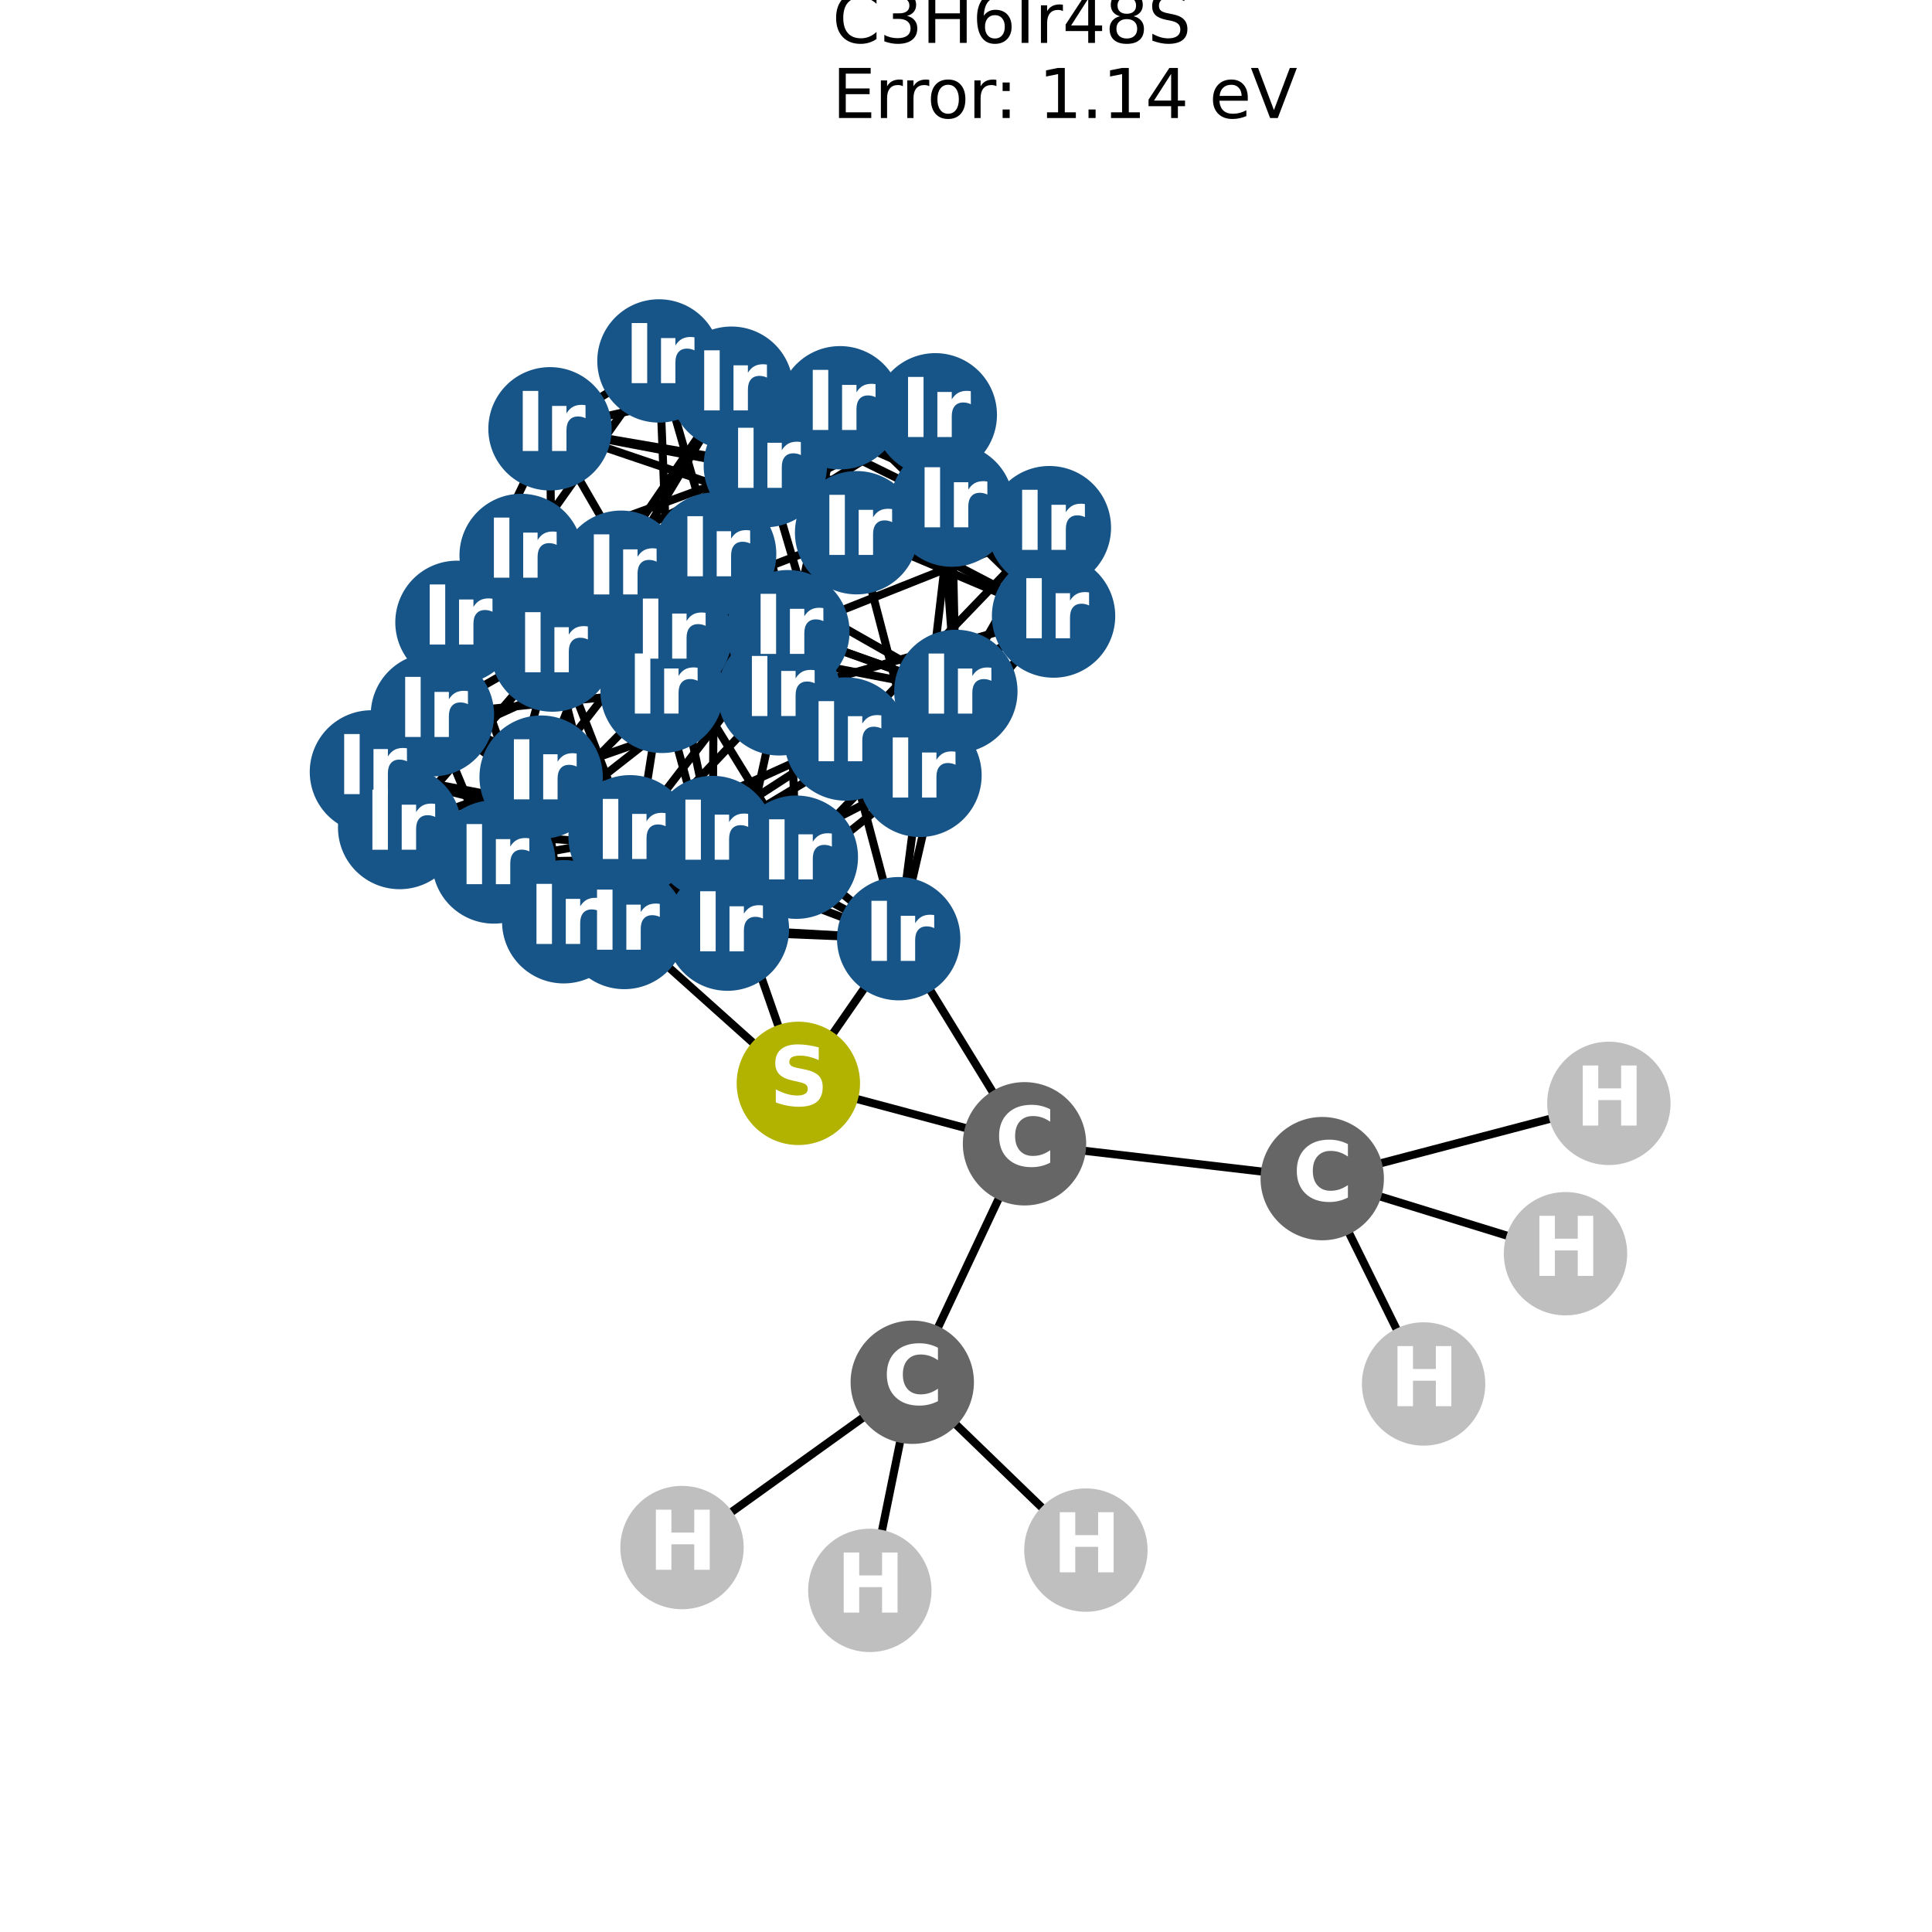 <?xml version="1.0" encoding="utf-8" standalone="no"?>
<!DOCTYPE svg PUBLIC "-//W3C//DTD SVG 1.1//EN"
  "http://www.w3.org/Graphics/SVG/1.1/DTD/svg11.dtd">
<svg xmlns:xlink="http://www.w3.org/1999/xlink" width="288pt" height="288pt" viewBox="0 0 288 288" xmlns="http://www.w3.org/2000/svg" version="1.1">
 <defs>
  <style type="text/css">*{stroke-linejoin: round; stroke-linecap: butt}</style>
 </defs>
 <g id="figure_1">
  <g id="patch_1">
   <path d="M 0 288 
L 288 288 
L 288 0 
L 0 0 
z
" style="fill: #ffffff"/>
  </g>
  <g id="axes_1">
   <g id="LineCollection_1">
    <path d="M 125.219 60.784 
L 98.229 53.804 
" clip-path="url(#p27c625263a)" style="fill: none; stroke: #000000; stroke-width: 1.2"/>
    <path d="M 125.219 60.784 
L 139.424 61.835 
" clip-path="url(#p27c625263a)" style="fill: none; stroke: #000000; stroke-width: 1.2"/>
    <path d="M 125.219 60.784 
L 157.052 91.833 
" clip-path="url(#p27c625263a)" style="fill: none; stroke: #000000; stroke-width: 1.2"/>
    <path d="M 125.219 60.784 
L 127.693 79.411 
" clip-path="url(#p27c625263a)" style="fill: none; stroke: #000000; stroke-width: 1.2"/>
    <path d="M 125.219 60.784 
L 106.53 82.595 
" clip-path="url(#p27c625263a)" style="fill: none; stroke: #000000; stroke-width: 1.2"/>
    <path d="M 125.219 60.784 
L 98.698 103.06 
" clip-path="url(#p27c625263a)" style="fill: none; stroke: #000000; stroke-width: 1.2"/>
    <path d="M 125.219 60.784 
L 116.145 103.428 
" clip-path="url(#p27c625263a)" style="fill: none; stroke: #000000; stroke-width: 1.2"/>
    <path d="M 98.229 53.804 
L 139.424 61.835 
" clip-path="url(#p27c625263a)" style="fill: none; stroke: #000000; stroke-width: 1.2"/>
    <path d="M 98.229 53.804 
L 114.087 69.412 
" clip-path="url(#p27c625263a)" style="fill: none; stroke: #000000; stroke-width: 1.2"/>
    <path d="M 98.229 53.804 
L 141.889 75.297 
" clip-path="url(#p27c625263a)" style="fill: none; stroke: #000000; stroke-width: 1.2"/>
    <path d="M 98.229 53.804 
L 81.989 63.92 
" clip-path="url(#p27c625263a)" style="fill: none; stroke: #000000; stroke-width: 1.2"/>
    <path d="M 98.229 53.804 
L 106.53 82.595 
" clip-path="url(#p27c625263a)" style="fill: none; stroke: #000000; stroke-width: 1.2"/>
    <path d="M 98.229 53.804 
L 77.686 82.803 
" clip-path="url(#p27c625263a)" style="fill: none; stroke: #000000; stroke-width: 1.2"/>
    <path d="M 98.229 53.804 
L 99.892 94.873 
" clip-path="url(#p27c625263a)" style="fill: none; stroke: #000000; stroke-width: 1.2"/>
    <path d="M 109.035 57.868 
L 156.429 78.658 
" clip-path="url(#p27c625263a)" style="fill: none; stroke: #000000; stroke-width: 1.2"/>
    <path d="M 109.035 57.868 
L 139.424 61.835 
" clip-path="url(#p27c625263a)" style="fill: none; stroke: #000000; stroke-width: 1.2"/>
    <path d="M 109.035 57.868 
L 127.693 79.411 
" clip-path="url(#p27c625263a)" style="fill: none; stroke: #000000; stroke-width: 1.2"/>
    <path d="M 109.035 57.868 
L 81.989 63.92 
" clip-path="url(#p27c625263a)" style="fill: none; stroke: #000000; stroke-width: 1.2"/>
    <path d="M 109.035 57.868 
L 117.444 94.167 
" clip-path="url(#p27c625263a)" style="fill: none; stroke: #000000; stroke-width: 1.2"/>
    <path d="M 109.035 57.868 
L 92.583 85.302 
" clip-path="url(#p27c625263a)" style="fill: none; stroke: #000000; stroke-width: 1.2"/>
    <path d="M 109.035 57.868 
L 82.337 96.903 
" clip-path="url(#p27c625263a)" style="fill: none; stroke: #000000; stroke-width: 1.2"/>
    <path d="M 156.429 78.658 
L 139.424 61.835 
" clip-path="url(#p27c625263a)" style="fill: none; stroke: #000000; stroke-width: 1.2"/>
    <path d="M 156.429 78.658 
L 114.087 69.412 
" clip-path="url(#p27c625263a)" style="fill: none; stroke: #000000; stroke-width: 1.2"/>
    <path d="M 156.429 78.658 
L 157.052 91.833 
" clip-path="url(#p27c625263a)" style="fill: none; stroke: #000000; stroke-width: 1.2"/>
    <path d="M 156.429 78.658 
L 141.889 75.297 
" clip-path="url(#p27c625263a)" style="fill: none; stroke: #000000; stroke-width: 1.2"/>
    <path d="M 156.429 78.658 
L 117.444 94.167 
" clip-path="url(#p27c625263a)" style="fill: none; stroke: #000000; stroke-width: 1.2"/>
    <path d="M 156.429 78.658 
L 142.488 103.067 
" clip-path="url(#p27c625263a)" style="fill: none; stroke: #000000; stroke-width: 1.2"/>
    <path d="M 156.429 78.658 
L 126.086 110.166 
" clip-path="url(#p27c625263a)" style="fill: none; stroke: #000000; stroke-width: 1.2"/>
    <path d="M 139.424 61.835 
L 141.889 75.297 
" clip-path="url(#p27c625263a)" style="fill: none; stroke: #000000; stroke-width: 1.2"/>
    <path d="M 139.424 61.835 
L 106.53 82.595 
" clip-path="url(#p27c625263a)" style="fill: none; stroke: #000000; stroke-width: 1.2"/>
    <path d="M 139.424 61.835 
L 92.583 85.302 
" clip-path="url(#p27c625263a)" style="fill: none; stroke: #000000; stroke-width: 1.2"/>
    <path d="M 139.424 61.835 
L 142.488 103.067 
" clip-path="url(#p27c625263a)" style="fill: none; stroke: #000000; stroke-width: 1.2"/>
    <path d="M 114.087 69.412 
L 157.052 91.833 
" clip-path="url(#p27c625263a)" style="fill: none; stroke: #000000; stroke-width: 1.2"/>
    <path d="M 114.087 69.412 
L 81.989 63.92 
" clip-path="url(#p27c625263a)" style="fill: none; stroke: #000000; stroke-width: 1.2"/>
    <path d="M 114.087 69.412 
L 77.686 82.803 
" clip-path="url(#p27c625263a)" style="fill: none; stroke: #000000; stroke-width: 1.2"/>
    <path d="M 114.087 69.412 
L 68.12 92.772 
" clip-path="url(#p27c625263a)" style="fill: none; stroke: #000000; stroke-width: 1.2"/>
    <path d="M 114.087 69.412 
L 126.086 110.166 
" clip-path="url(#p27c625263a)" style="fill: none; stroke: #000000; stroke-width: 1.2"/>
    <path d="M 157.052 91.833 
L 141.889 75.297 
" clip-path="url(#p27c625263a)" style="fill: none; stroke: #000000; stroke-width: 1.2"/>
    <path d="M 157.052 91.833 
L 127.693 79.411 
" clip-path="url(#p27c625263a)" style="fill: none; stroke: #000000; stroke-width: 1.2"/>
    <path d="M 157.052 91.833 
L 126.086 110.166 
" clip-path="url(#p27c625263a)" style="fill: none; stroke: #000000; stroke-width: 1.2"/>
    <path d="M 157.052 91.833 
L 116.145 103.428 
" clip-path="url(#p27c625263a)" style="fill: none; stroke: #000000; stroke-width: 1.2"/>
    <path d="M 157.052 91.833 
L 137.14 115.58 
" clip-path="url(#p27c625263a)" style="fill: none; stroke: #000000; stroke-width: 1.2"/>
    <path d="M 141.889 75.297 
L 127.693 79.411 
" clip-path="url(#p27c625263a)" style="fill: none; stroke: #000000; stroke-width: 1.2"/>
    <path d="M 141.889 75.297 
L 81.989 63.92 
" clip-path="url(#p27c625263a)" style="fill: none; stroke: #000000; stroke-width: 1.2"/>
    <path d="M 141.889 75.297 
L 142.488 103.067 
" clip-path="url(#p27c625263a)" style="fill: none; stroke: #000000; stroke-width: 1.2"/>
    <path d="M 141.889 75.297 
L 137.14 115.58 
" clip-path="url(#p27c625263a)" style="fill: none; stroke: #000000; stroke-width: 1.2"/>
    <path d="M 141.889 75.297 
L 99.892 94.873 
" clip-path="url(#p27c625263a)" style="fill: none; stroke: #000000; stroke-width: 1.2"/>
    <path d="M 127.693 79.411 
L 81.989 63.92 
" clip-path="url(#p27c625263a)" style="fill: none; stroke: #000000; stroke-width: 1.2"/>
    <path d="M 127.693 79.411 
L 98.698 103.06 
" clip-path="url(#p27c625263a)" style="fill: none; stroke: #000000; stroke-width: 1.2"/>
    <path d="M 127.693 79.411 
L 137.14 115.58 
" clip-path="url(#p27c625263a)" style="fill: none; stroke: #000000; stroke-width: 1.2"/>
    <path d="M 127.693 79.411 
L 82.337 96.903 
" clip-path="url(#p27c625263a)" style="fill: none; stroke: #000000; stroke-width: 1.2"/>
    <path d="M 81.989 63.92 
L 68.12 92.772 
" clip-path="url(#p27c625263a)" style="fill: none; stroke: #000000; stroke-width: 1.2"/>
    <path d="M 81.989 63.92 
L 99.892 94.873 
" clip-path="url(#p27c625263a)" style="fill: none; stroke: #000000; stroke-width: 1.2"/>
    <path d="M 81.989 63.92 
L 82.337 96.903 
" clip-path="url(#p27c625263a)" style="fill: none; stroke: #000000; stroke-width: 1.2"/>
    <path d="M 106.53 82.595 
L 98.698 103.06 
" clip-path="url(#p27c625263a)" style="fill: none; stroke: #000000; stroke-width: 1.2"/>
    <path d="M 106.53 82.595 
L 77.686 82.803 
" clip-path="url(#p27c625263a)" style="fill: none; stroke: #000000; stroke-width: 1.2"/>
    <path d="M 106.53 82.595 
L 92.583 85.302 
" clip-path="url(#p27c625263a)" style="fill: none; stroke: #000000; stroke-width: 1.2"/>
    <path d="M 106.53 82.595 
L 142.488 103.067 
" clip-path="url(#p27c625263a)" style="fill: none; stroke: #000000; stroke-width: 1.2"/>
    <path d="M 106.53 82.595 
L 116.145 103.428 
" clip-path="url(#p27c625263a)" style="fill: none; stroke: #000000; stroke-width: 1.2"/>
    <path d="M 106.53 82.595 
L 99.892 94.873 
" clip-path="url(#p27c625263a)" style="fill: none; stroke: #000000; stroke-width: 1.2"/>
    <path d="M 106.53 82.595 
L 80.666 115.848 
" clip-path="url(#p27c625263a)" style="fill: none; stroke: #000000; stroke-width: 1.2"/>
    <path d="M 106.53 82.595 
L 64.46 106.548 
" clip-path="url(#p27c625263a)" style="fill: none; stroke: #000000; stroke-width: 1.2"/>
    <path d="M 106.53 82.595 
L 106.233 124.846 
" clip-path="url(#p27c625263a)" style="fill: none; stroke: #000000; stroke-width: 1.2"/>
    <path d="M 98.698 103.06 
L 77.686 82.803 
" clip-path="url(#p27c625263a)" style="fill: none; stroke: #000000; stroke-width: 1.2"/>
    <path d="M 98.698 103.06 
L 117.444 94.167 
" clip-path="url(#p27c625263a)" style="fill: none; stroke: #000000; stroke-width: 1.2"/>
    <path d="M 98.698 103.06 
L 116.145 103.428 
" clip-path="url(#p27c625263a)" style="fill: none; stroke: #000000; stroke-width: 1.2"/>
    <path d="M 98.698 103.06 
L 137.14 115.58 
" clip-path="url(#p27c625263a)" style="fill: none; stroke: #000000; stroke-width: 1.2"/>
    <path d="M 98.698 103.06 
L 82.337 96.903 
" clip-path="url(#p27c625263a)" style="fill: none; stroke: #000000; stroke-width: 1.2"/>
    <path d="M 98.698 103.06 
L 64.46 106.548 
" clip-path="url(#p27c625263a)" style="fill: none; stroke: #000000; stroke-width: 1.2"/>
    <path d="M 98.698 103.06 
L 73.611 128.49 
" clip-path="url(#p27c625263a)" style="fill: none; stroke: #000000; stroke-width: 1.2"/>
    <path d="M 98.698 103.06 
L 108.436 138.505 
" clip-path="url(#p27c625263a)" style="fill: none; stroke: #000000; stroke-width: 1.2"/>
    <path d="M 77.686 82.803 
L 117.444 94.167 
" clip-path="url(#p27c625263a)" style="fill: none; stroke: #000000; stroke-width: 1.2"/>
    <path d="M 77.686 82.803 
L 68.12 92.772 
" clip-path="url(#p27c625263a)" style="fill: none; stroke: #000000; stroke-width: 1.2"/>
    <path d="M 77.686 82.803 
L 126.086 110.166 
" clip-path="url(#p27c625263a)" style="fill: none; stroke: #000000; stroke-width: 1.2"/>
    <path d="M 77.686 82.803 
L 99.892 94.873 
" clip-path="url(#p27c625263a)" style="fill: none; stroke: #000000; stroke-width: 1.2"/>
    <path d="M 77.686 82.803 
L 64.46 106.548 
" clip-path="url(#p27c625263a)" style="fill: none; stroke: #000000; stroke-width: 1.2"/>
    <path d="M 77.686 82.803 
L 93.923 124.737 
" clip-path="url(#p27c625263a)" style="fill: none; stroke: #000000; stroke-width: 1.2"/>
    <path d="M 77.686 82.803 
L 55.369 115.069 
" clip-path="url(#p27c625263a)" style="fill: none; stroke: #000000; stroke-width: 1.2"/>
    <path d="M 117.444 94.167 
L 92.583 85.302 
" clip-path="url(#p27c625263a)" style="fill: none; stroke: #000000; stroke-width: 1.2"/>
    <path d="M 117.444 94.167 
L 142.488 103.067 
" clip-path="url(#p27c625263a)" style="fill: none; stroke: #000000; stroke-width: 1.2"/>
    <path d="M 117.444 94.167 
L 126.086 110.166 
" clip-path="url(#p27c625263a)" style="fill: none; stroke: #000000; stroke-width: 1.2"/>
    <path d="M 117.444 94.167 
L 82.337 96.903 
" clip-path="url(#p27c625263a)" style="fill: none; stroke: #000000; stroke-width: 1.2"/>
    <path d="M 117.444 94.167 
L 93.923 124.737 
" clip-path="url(#p27c625263a)" style="fill: none; stroke: #000000; stroke-width: 1.2"/>
    <path d="M 117.444 94.167 
L 73.611 128.49 
" clip-path="url(#p27c625263a)" style="fill: none; stroke: #000000; stroke-width: 1.2"/>
    <path d="M 117.444 94.167 
L 118.708 127.781 
" clip-path="url(#p27c625263a)" style="fill: none; stroke: #000000; stroke-width: 1.2"/>
    <path d="M 92.583 85.302 
L 142.488 103.067 
" clip-path="url(#p27c625263a)" style="fill: none; stroke: #000000; stroke-width: 1.2"/>
    <path d="M 92.583 85.302 
L 68.12 92.772 
" clip-path="url(#p27c625263a)" style="fill: none; stroke: #000000; stroke-width: 1.2"/>
    <path d="M 92.583 85.302 
L 116.145 103.428 
" clip-path="url(#p27c625263a)" style="fill: none; stroke: #000000; stroke-width: 1.2"/>
    <path d="M 92.583 85.302 
L 82.337 96.903 
" clip-path="url(#p27c625263a)" style="fill: none; stroke: #000000; stroke-width: 1.2"/>
    <path d="M 92.583 85.302 
L 80.666 115.848 
" clip-path="url(#p27c625263a)" style="fill: none; stroke: #000000; stroke-width: 1.2"/>
    <path d="M 92.583 85.302 
L 118.708 127.781 
" clip-path="url(#p27c625263a)" style="fill: none; stroke: #000000; stroke-width: 1.2"/>
    <path d="M 92.583 85.302 
L 59.575 123.359 
" clip-path="url(#p27c625263a)" style="fill: none; stroke: #000000; stroke-width: 1.2"/>
    <path d="M 142.488 103.067 
L 126.086 110.166 
" clip-path="url(#p27c625263a)" style="fill: none; stroke: #000000; stroke-width: 1.2"/>
    <path d="M 142.488 103.067 
L 137.14 115.58 
" clip-path="url(#p27c625263a)" style="fill: none; stroke: #000000; stroke-width: 1.2"/>
    <path d="M 142.488 103.067 
L 99.892 94.873 
" clip-path="url(#p27c625263a)" style="fill: none; stroke: #000000; stroke-width: 1.2"/>
    <path d="M 142.488 103.067 
L 118.708 127.781 
" clip-path="url(#p27c625263a)" style="fill: none; stroke: #000000; stroke-width: 1.2"/>
    <path d="M 142.488 103.067 
L 106.233 124.846 
" clip-path="url(#p27c625263a)" style="fill: none; stroke: #000000; stroke-width: 1.2"/>
    <path d="M 142.488 103.067 
L 133.967 139.928 
" clip-path="url(#p27c625263a)" style="fill: none; stroke: #000000; stroke-width: 1.2"/>
    <path d="M 68.12 92.772 
L 126.086 110.166 
" clip-path="url(#p27c625263a)" style="fill: none; stroke: #000000; stroke-width: 1.2"/>
    <path d="M 68.12 92.772 
L 116.145 103.428 
" clip-path="url(#p27c625263a)" style="fill: none; stroke: #000000; stroke-width: 1.2"/>
    <path d="M 68.12 92.772 
L 99.892 94.873 
" clip-path="url(#p27c625263a)" style="fill: none; stroke: #000000; stroke-width: 1.2"/>
    <path d="M 68.12 92.772 
L 82.337 96.903 
" clip-path="url(#p27c625263a)" style="fill: none; stroke: #000000; stroke-width: 1.2"/>
    <path d="M 68.12 92.772 
L 55.369 115.069 
" clip-path="url(#p27c625263a)" style="fill: none; stroke: #000000; stroke-width: 1.2"/>
    <path d="M 68.12 92.772 
L 84.034 137.404 
" clip-path="url(#p27c625263a)" style="fill: none; stroke: #000000; stroke-width: 1.2"/>
    <path d="M 68.12 92.772 
L 59.575 123.359 
" clip-path="url(#p27c625263a)" style="fill: none; stroke: #000000; stroke-width: 1.2"/>
    <path d="M 126.086 110.166 
L 116.145 103.428 
" clip-path="url(#p27c625263a)" style="fill: none; stroke: #000000; stroke-width: 1.2"/>
    <path d="M 126.086 110.166 
L 137.14 115.58 
" clip-path="url(#p27c625263a)" style="fill: none; stroke: #000000; stroke-width: 1.2"/>
    <path d="M 126.086 110.166 
L 93.923 124.737 
" clip-path="url(#p27c625263a)" style="fill: none; stroke: #000000; stroke-width: 1.2"/>
    <path d="M 126.086 110.166 
L 84.034 137.404 
" clip-path="url(#p27c625263a)" style="fill: none; stroke: #000000; stroke-width: 1.2"/>
    <path d="M 126.086 110.166 
L 133.967 139.928 
" clip-path="url(#p27c625263a)" style="fill: none; stroke: #000000; stroke-width: 1.2"/>
    <path d="M 116.145 103.428 
L 137.14 115.58 
" clip-path="url(#p27c625263a)" style="fill: none; stroke: #000000; stroke-width: 1.2"/>
    <path d="M 116.145 103.428 
L 80.666 115.848 
" clip-path="url(#p27c625263a)" style="fill: none; stroke: #000000; stroke-width: 1.2"/>
    <path d="M 116.145 103.428 
L 84.034 137.404 
" clip-path="url(#p27c625263a)" style="fill: none; stroke: #000000; stroke-width: 1.2"/>
    <path d="M 116.145 103.428 
L 108.436 138.505 
" clip-path="url(#p27c625263a)" style="fill: none; stroke: #000000; stroke-width: 1.2"/>
    <path d="M 137.14 115.58 
L 99.892 94.873 
" clip-path="url(#p27c625263a)" style="fill: none; stroke: #000000; stroke-width: 1.2"/>
    <path d="M 137.14 115.58 
L 82.337 96.903 
" clip-path="url(#p27c625263a)" style="fill: none; stroke: #000000; stroke-width: 1.2"/>
    <path d="M 137.14 115.58 
L 108.436 138.505 
" clip-path="url(#p27c625263a)" style="fill: none; stroke: #000000; stroke-width: 1.2"/>
    <path d="M 137.14 115.58 
L 133.967 139.928 
" clip-path="url(#p27c625263a)" style="fill: none; stroke: #000000; stroke-width: 1.2"/>
    <path d="M 137.14 115.58 
L 93.06 138.261 
" clip-path="url(#p27c625263a)" style="fill: none; stroke: #000000; stroke-width: 1.2"/>
    <path d="M 99.892 94.873 
L 82.337 96.903 
" clip-path="url(#p27c625263a)" style="fill: none; stroke: #000000; stroke-width: 1.2"/>
    <path d="M 99.892 94.873 
L 106.233 124.846 
" clip-path="url(#p27c625263a)" style="fill: none; stroke: #000000; stroke-width: 1.2"/>
    <path d="M 99.892 94.873 
L 55.369 115.069 
" clip-path="url(#p27c625263a)" style="fill: none; stroke: #000000; stroke-width: 1.2"/>
    <path d="M 99.892 94.873 
L 93.06 138.261 
" clip-path="url(#p27c625263a)" style="fill: none; stroke: #000000; stroke-width: 1.2"/>
    <path d="M 82.337 96.903 
L 73.611 128.49 
" clip-path="url(#p27c625263a)" style="fill: none; stroke: #000000; stroke-width: 1.2"/>
    <path d="M 82.337 96.903 
L 93.06 138.261 
" clip-path="url(#p27c625263a)" style="fill: none; stroke: #000000; stroke-width: 1.2"/>
    <path d="M 82.337 96.903 
L 59.575 123.359 
" clip-path="url(#p27c625263a)" style="fill: none; stroke: #000000; stroke-width: 1.2"/>
    <path d="M 80.666 115.848 
L 64.46 106.548 
" clip-path="url(#p27c625263a)" style="fill: none; stroke: #000000; stroke-width: 1.2"/>
    <path d="M 80.666 115.848 
L 118.708 127.781 
" clip-path="url(#p27c625263a)" style="fill: none; stroke: #000000; stroke-width: 1.2"/>
    <path d="M 80.666 115.848 
L 106.233 124.846 
" clip-path="url(#p27c625263a)" style="fill: none; stroke: #000000; stroke-width: 1.2"/>
    <path d="M 80.666 115.848 
L 84.034 137.404 
" clip-path="url(#p27c625263a)" style="fill: none; stroke: #000000; stroke-width: 1.2"/>
    <path d="M 80.666 115.848 
L 108.436 138.505 
" clip-path="url(#p27c625263a)" style="fill: none; stroke: #000000; stroke-width: 1.2"/>
    <path d="M 80.666 115.848 
L 59.575 123.359 
" clip-path="url(#p27c625263a)" style="fill: none; stroke: #000000; stroke-width: 1.2"/>
    <path d="M 64.46 106.548 
L 93.923 124.737 
" clip-path="url(#p27c625263a)" style="fill: none; stroke: #000000; stroke-width: 1.2"/>
    <path d="M 64.46 106.548 
L 73.611 128.49 
" clip-path="url(#p27c625263a)" style="fill: none; stroke: #000000; stroke-width: 1.2"/>
    <path d="M 64.46 106.548 
L 106.233 124.846 
" clip-path="url(#p27c625263a)" style="fill: none; stroke: #000000; stroke-width: 1.2"/>
    <path d="M 64.46 106.548 
L 55.369 115.069 
" clip-path="url(#p27c625263a)" style="fill: none; stroke: #000000; stroke-width: 1.2"/>
    <path d="M 64.46 106.548 
L 108.436 138.505 
" clip-path="url(#p27c625263a)" style="fill: none; stroke: #000000; stroke-width: 1.2"/>
    <path d="M 93.923 124.737 
L 73.611 128.49 
" clip-path="url(#p27c625263a)" style="fill: none; stroke: #000000; stroke-width: 1.2"/>
    <path d="M 93.923 124.737 
L 118.708 127.781 
" clip-path="url(#p27c625263a)" style="fill: none; stroke: #000000; stroke-width: 1.2"/>
    <path d="M 93.923 124.737 
L 55.369 115.069 
" clip-path="url(#p27c625263a)" style="fill: none; stroke: #000000; stroke-width: 1.2"/>
    <path d="M 93.923 124.737 
L 84.034 137.404 
" clip-path="url(#p27c625263a)" style="fill: none; stroke: #000000; stroke-width: 1.2"/>
    <path d="M 93.923 124.737 
L 133.967 139.928 
" clip-path="url(#p27c625263a)" style="fill: none; stroke: #000000; stroke-width: 1.2"/>
    <path d="M 73.611 128.49 
L 118.708 127.781 
" clip-path="url(#p27c625263a)" style="fill: none; stroke: #000000; stroke-width: 1.2"/>
    <path d="M 73.611 128.49 
L 108.436 138.505 
" clip-path="url(#p27c625263a)" style="fill: none; stroke: #000000; stroke-width: 1.2"/>
    <path d="M 73.611 128.49 
L 93.06 138.261 
" clip-path="url(#p27c625263a)" style="fill: none; stroke: #000000; stroke-width: 1.2"/>
    <path d="M 73.611 128.49 
L 59.575 123.359 
" clip-path="url(#p27c625263a)" style="fill: none; stroke: #000000; stroke-width: 1.2"/>
    <path d="M 118.708 127.781 
L 106.233 124.846 
" clip-path="url(#p27c625263a)" style="fill: none; stroke: #000000; stroke-width: 1.2"/>
    <path d="M 118.708 127.781 
L 133.967 139.928 
" clip-path="url(#p27c625263a)" style="fill: none; stroke: #000000; stroke-width: 1.2"/>
    <path d="M 118.708 127.781 
L 59.575 123.359 
" clip-path="url(#p27c625263a)" style="fill: none; stroke: #000000; stroke-width: 1.2"/>
    <path d="M 106.233 124.846 
L 55.369 115.069 
" clip-path="url(#p27c625263a)" style="fill: none; stroke: #000000; stroke-width: 1.2"/>
    <path d="M 106.233 124.846 
L 133.967 139.928 
" clip-path="url(#p27c625263a)" style="fill: none; stroke: #000000; stroke-width: 1.2"/>
    <path d="M 106.233 124.846 
L 93.06 138.261 
" clip-path="url(#p27c625263a)" style="fill: none; stroke: #000000; stroke-width: 1.2"/>
    <path d="M 106.233 124.846 
L 119.009 161.496 
" clip-path="url(#p27c625263a)" style="fill: none; stroke: #000000; stroke-width: 1.2"/>
    <path d="M 55.369 115.069 
L 84.034 137.404 
" clip-path="url(#p27c625263a)" style="fill: none; stroke: #000000; stroke-width: 1.2"/>
    <path d="M 55.369 115.069 
L 93.06 138.261 
" clip-path="url(#p27c625263a)" style="fill: none; stroke: #000000; stroke-width: 1.2"/>
    <path d="M 55.369 115.069 
L 59.575 123.359 
" clip-path="url(#p27c625263a)" style="fill: none; stroke: #000000; stroke-width: 1.2"/>
    <path d="M 84.034 137.404 
L 108.436 138.505 
" clip-path="url(#p27c625263a)" style="fill: none; stroke: #000000; stroke-width: 1.2"/>
    <path d="M 84.034 137.404 
L 133.967 139.928 
" clip-path="url(#p27c625263a)" style="fill: none; stroke: #000000; stroke-width: 1.2"/>
    <path d="M 84.034 137.404 
L 59.575 123.359 
" clip-path="url(#p27c625263a)" style="fill: none; stroke: #000000; stroke-width: 1.2"/>
    <path d="M 108.436 138.505 
L 133.967 139.928 
" clip-path="url(#p27c625263a)" style="fill: none; stroke: #000000; stroke-width: 1.2"/>
    <path d="M 108.436 138.505 
L 93.06 138.261 
" clip-path="url(#p27c625263a)" style="fill: none; stroke: #000000; stroke-width: 1.2"/>
    <path d="M 133.967 139.928 
L 93.06 138.261 
" clip-path="url(#p27c625263a)" style="fill: none; stroke: #000000; stroke-width: 1.2"/>
    <path d="M 133.967 139.928 
L 152.722 170.502 
" clip-path="url(#p27c625263a)" style="fill: none; stroke: #000000; stroke-width: 1.2"/>
    <path d="M 133.967 139.928 
L 119.009 161.496 
" clip-path="url(#p27c625263a)" style="fill: none; stroke: #000000; stroke-width: 1.2"/>
    <path d="M 93.06 138.261 
L 59.575 123.359 
" clip-path="url(#p27c625263a)" style="fill: none; stroke: #000000; stroke-width: 1.2"/>
    <path d="M 93.06 138.261 
L 119.009 161.496 
" clip-path="url(#p27c625263a)" style="fill: none; stroke: #000000; stroke-width: 1.2"/>
    <path d="M 101.665 230.692 
L 135.989 206.047 
" clip-path="url(#p27c625263a)" style="fill: none; stroke: #000000; stroke-width: 1.2"/>
    <path d="M 129.662 237.076 
L 135.989 206.047 
" clip-path="url(#p27c625263a)" style="fill: none; stroke: #000000; stroke-width: 1.2"/>
    <path d="M 161.871 231.071 
L 135.989 206.047 
" clip-path="url(#p27c625263a)" style="fill: none; stroke: #000000; stroke-width: 1.2"/>
    <path d="M 212.213 206.306 
L 197.102 175.696 
" clip-path="url(#p27c625263a)" style="fill: none; stroke: #000000; stroke-width: 1.2"/>
    <path d="M 233.367 186.888 
L 197.102 175.696 
" clip-path="url(#p27c625263a)" style="fill: none; stroke: #000000; stroke-width: 1.2"/>
    <path d="M 239.831 164.476 
L 197.102 175.696 
" clip-path="url(#p27c625263a)" style="fill: none; stroke: #000000; stroke-width: 1.2"/>
    <path d="M 135.989 206.047 
L 152.722 170.502 
" clip-path="url(#p27c625263a)" style="fill: none; stroke: #000000; stroke-width: 1.2"/>
    <path d="M 152.722 170.502 
L 197.102 175.696 
" clip-path="url(#p27c625263a)" style="fill: none; stroke: #000000; stroke-width: 1.2"/>
    <path d="M 152.722 170.502 
L 119.009 161.496 
" clip-path="url(#p27c625263a)" style="fill: none; stroke: #000000; stroke-width: 1.2"/>
   </g>
   <g id="PathCollection_1">
    <defs>
     <path id="C0_0_1c788d524e" d="M 0 8.944 
C 2.372 8.944 4.647 8.002 6.325 6.325 
C 8.002 4.647 8.944 2.372 8.944 -0 
C 8.944 -2.372 8.002 -4.647 6.325 -6.325 
C 4.647 -8.002 2.372 -8.944 0 -8.944 
C -2.372 -8.944 -4.647 -8.002 -6.325 -6.325 
C -8.002 -4.647 -8.944 -2.372 -8.944 0 
C -8.944 2.372 -8.002 4.647 -6.325 6.325 
C -4.647 8.002 -2.372 8.944 0 8.944 
z
"/>
    </defs>
    <g clip-path="url(#p27c625263a)">
     <use xlink:href="#C0_0_1c788d524e" x="125.219" y="60.784" style="fill: #175487; stroke: #175487; stroke-width: 0.5"/>
    </g>
    <g clip-path="url(#p27c625263a)">
     <use xlink:href="#C0_0_1c788d524e" x="98.229" y="53.804" style="fill: #175487; stroke: #175487; stroke-width: 0.5"/>
    </g>
    <g clip-path="url(#p27c625263a)">
     <use xlink:href="#C0_0_1c788d524e" x="109.035" y="57.868" style="fill: #175487; stroke: #175487; stroke-width: 0.5"/>
    </g>
    <g clip-path="url(#p27c625263a)">
     <use xlink:href="#C0_0_1c788d524e" x="156.429" y="78.658" style="fill: #175487; stroke: #175487; stroke-width: 0.5"/>
    </g>
    <g clip-path="url(#p27c625263a)">
     <use xlink:href="#C0_0_1c788d524e" x="139.424" y="61.835" style="fill: #175487; stroke: #175487; stroke-width: 0.5"/>
    </g>
    <g clip-path="url(#p27c625263a)">
     <use xlink:href="#C0_0_1c788d524e" x="114.087" y="69.412" style="fill: #175487; stroke: #175487; stroke-width: 0.5"/>
    </g>
    <g clip-path="url(#p27c625263a)">
     <use xlink:href="#C0_0_1c788d524e" x="157.052" y="91.833" style="fill: #175487; stroke: #175487; stroke-width: 0.5"/>
    </g>
    <g clip-path="url(#p27c625263a)">
     <use xlink:href="#C0_0_1c788d524e" x="141.889" y="75.297" style="fill: #175487; stroke: #175487; stroke-width: 0.5"/>
    </g>
    <g clip-path="url(#p27c625263a)">
     <use xlink:href="#C0_0_1c788d524e" x="127.693" y="79.411" style="fill: #175487; stroke: #175487; stroke-width: 0.5"/>
    </g>
    <g clip-path="url(#p27c625263a)">
     <use xlink:href="#C0_0_1c788d524e" x="81.989" y="63.92" style="fill: #175487; stroke: #175487; stroke-width: 0.5"/>
    </g>
    <g clip-path="url(#p27c625263a)">
     <use xlink:href="#C0_0_1c788d524e" x="106.53" y="82.595" style="fill: #175487; stroke: #175487; stroke-width: 0.5"/>
    </g>
    <g clip-path="url(#p27c625263a)">
     <use xlink:href="#C0_0_1c788d524e" x="98.698" y="103.06" style="fill: #175487; stroke: #175487; stroke-width: 0.5"/>
    </g>
    <g clip-path="url(#p27c625263a)">
     <use xlink:href="#C0_0_1c788d524e" x="77.686" y="82.803" style="fill: #175487; stroke: #175487; stroke-width: 0.5"/>
    </g>
    <g clip-path="url(#p27c625263a)">
     <use xlink:href="#C0_0_1c788d524e" x="117.444" y="94.167" style="fill: #175487; stroke: #175487; stroke-width: 0.5"/>
    </g>
    <g clip-path="url(#p27c625263a)">
     <use xlink:href="#C0_0_1c788d524e" x="92.583" y="85.302" style="fill: #175487; stroke: #175487; stroke-width: 0.5"/>
    </g>
    <g clip-path="url(#p27c625263a)">
     <use xlink:href="#C0_0_1c788d524e" x="142.488" y="103.067" style="fill: #175487; stroke: #175487; stroke-width: 0.5"/>
    </g>
    <g clip-path="url(#p27c625263a)">
     <use xlink:href="#C0_0_1c788d524e" x="68.12" y="92.772" style="fill: #175487; stroke: #175487; stroke-width: 0.5"/>
    </g>
    <g clip-path="url(#p27c625263a)">
     <use xlink:href="#C0_0_1c788d524e" x="126.086" y="110.166" style="fill: #175487; stroke: #175487; stroke-width: 0.5"/>
    </g>
    <g clip-path="url(#p27c625263a)">
     <use xlink:href="#C0_0_1c788d524e" x="116.145" y="103.428" style="fill: #175487; stroke: #175487; stroke-width: 0.5"/>
    </g>
    <g clip-path="url(#p27c625263a)">
     <use xlink:href="#C0_0_1c788d524e" x="137.14" y="115.58" style="fill: #175487; stroke: #175487; stroke-width: 0.5"/>
    </g>
    <g clip-path="url(#p27c625263a)">
     <use xlink:href="#C0_0_1c788d524e" x="99.892" y="94.873" style="fill: #175487; stroke: #175487; stroke-width: 0.5"/>
    </g>
    <g clip-path="url(#p27c625263a)">
     <use xlink:href="#C0_0_1c788d524e" x="82.337" y="96.903" style="fill: #175487; stroke: #175487; stroke-width: 0.5"/>
    </g>
    <g clip-path="url(#p27c625263a)">
     <use xlink:href="#C0_0_1c788d524e" x="80.666" y="115.848" style="fill: #175487; stroke: #175487; stroke-width: 0.5"/>
    </g>
    <g clip-path="url(#p27c625263a)">
     <use xlink:href="#C0_0_1c788d524e" x="64.46" y="106.548" style="fill: #175487; stroke: #175487; stroke-width: 0.5"/>
    </g>
    <g clip-path="url(#p27c625263a)">
     <use xlink:href="#C0_0_1c788d524e" x="93.923" y="124.737" style="fill: #175487; stroke: #175487; stroke-width: 0.5"/>
    </g>
    <g clip-path="url(#p27c625263a)">
     <use xlink:href="#C0_0_1c788d524e" x="73.611" y="128.49" style="fill: #175487; stroke: #175487; stroke-width: 0.5"/>
    </g>
    <g clip-path="url(#p27c625263a)">
     <use xlink:href="#C0_0_1c788d524e" x="118.708" y="127.781" style="fill: #175487; stroke: #175487; stroke-width: 0.5"/>
    </g>
    <g clip-path="url(#p27c625263a)">
     <use xlink:href="#C0_0_1c788d524e" x="106.233" y="124.846" style="fill: #175487; stroke: #175487; stroke-width: 0.5"/>
    </g>
    <g clip-path="url(#p27c625263a)">
     <use xlink:href="#C0_0_1c788d524e" x="55.369" y="115.069" style="fill: #175487; stroke: #175487; stroke-width: 0.5"/>
    </g>
    <g clip-path="url(#p27c625263a)">
     <use xlink:href="#C0_0_1c788d524e" x="84.034" y="137.404" style="fill: #175487; stroke: #175487; stroke-width: 0.5"/>
    </g>
    <g clip-path="url(#p27c625263a)">
     <use xlink:href="#C0_0_1c788d524e" x="108.436" y="138.505" style="fill: #175487; stroke: #175487; stroke-width: 0.5"/>
    </g>
    <g clip-path="url(#p27c625263a)">
     <use xlink:href="#C0_0_1c788d524e" x="133.967" y="139.928" style="fill: #175487; stroke: #175487; stroke-width: 0.5"/>
    </g>
    <g clip-path="url(#p27c625263a)">
     <use xlink:href="#C0_0_1c788d524e" x="93.06" y="138.261" style="fill: #175487; stroke: #175487; stroke-width: 0.5"/>
    </g>
    <g clip-path="url(#p27c625263a)">
     <use xlink:href="#C0_0_1c788d524e" x="59.575" y="123.359" style="fill: #175487; stroke: #175487; stroke-width: 0.5"/>
    </g>
    <g clip-path="url(#p27c625263a)">
     <use xlink:href="#C0_0_1c788d524e" x="101.665" y="230.692" style="fill: #bfbfbf; stroke: #bfbfbf; stroke-width: 0.5"/>
    </g>
    <g clip-path="url(#p27c625263a)">
     <use xlink:href="#C0_0_1c788d524e" x="129.662" y="237.076" style="fill: #bfbfbf; stroke: #bfbfbf; stroke-width: 0.5"/>
    </g>
    <g clip-path="url(#p27c625263a)">
     <use xlink:href="#C0_0_1c788d524e" x="161.871" y="231.071" style="fill: #bfbfbf; stroke: #bfbfbf; stroke-width: 0.5"/>
    </g>
    <g clip-path="url(#p27c625263a)">
     <use xlink:href="#C0_0_1c788d524e" x="212.213" y="206.306" style="fill: #bfbfbf; stroke: #bfbfbf; stroke-width: 0.5"/>
    </g>
    <g clip-path="url(#p27c625263a)">
     <use xlink:href="#C0_0_1c788d524e" x="233.367" y="186.888" style="fill: #bfbfbf; stroke: #bfbfbf; stroke-width: 0.5"/>
    </g>
    <g clip-path="url(#p27c625263a)">
     <use xlink:href="#C0_0_1c788d524e" x="239.831" y="164.476" style="fill: #bfbfbf; stroke: #bfbfbf; stroke-width: 0.5"/>
    </g>
    <g clip-path="url(#p27c625263a)">
     <use xlink:href="#C0_0_1c788d524e" x="135.989" y="206.047" style="fill: #666666; stroke: #666666; stroke-width: 0.5"/>
    </g>
    <g clip-path="url(#p27c625263a)">
     <use xlink:href="#C0_0_1c788d524e" x="152.722" y="170.502" style="fill: #666666; stroke: #666666; stroke-width: 0.5"/>
    </g>
    <g clip-path="url(#p27c625263a)">
     <use xlink:href="#C0_0_1c788d524e" x="197.102" y="175.696" style="fill: #666666; stroke: #666666; stroke-width: 0.5"/>
    </g>
    <g clip-path="url(#p27c625263a)">
     <use xlink:href="#C0_0_1c788d524e" x="119.009" y="161.496" style="fill: #b2b200; stroke: #b2b200; stroke-width: 0.5"/>
    </g>
   </g>
   <g id="text_1">
    <g clip-path="url(#p27c625263a)">
     <!-- Ir -->
     <g style="fill: #ffffff" transform="translate(120.028 64.095) scale(0.12 -0.12)">
      <defs>
       <path id="DejaVuSans-Bold-49" d="M 588 4666 
L 1791 4666 
L 1791 0 
L 588 0 
L 588 4666 
z
" transform="scale(0.016)"/>
       <path id="DejaVuSans-Bold-72" d="M 3138 2547 
Q 2991 2616 2845 2648 
Q 2700 2681 2553 2681 
Q 2122 2681 1889 2404 
Q 1656 2128 1656 1613 
L 1656 0 
L 538 0 
L 538 3500 
L 1656 3500 
L 1656 2925 
Q 1872 3269 2151 3426 
Q 2431 3584 2822 3584 
Q 2878 3584 2943 3579 
Q 3009 3575 3134 3559 
L 3138 2547 
z
" transform="scale(0.016)"/>
      </defs>
      <use xlink:href="#DejaVuSans-Bold-49"/>
      <use xlink:href="#DejaVuSans-Bold-72" transform="translate(37.207 0)"/>
     </g>
    </g>
   </g>
   <g id="text_2">
    <g clip-path="url(#p27c625263a)">
     <!-- Ir -->
     <g style="fill: #ffffff" transform="translate(93.038 57.115) scale(0.12 -0.12)">
      <use xlink:href="#DejaVuSans-Bold-49"/>
      <use xlink:href="#DejaVuSans-Bold-72" transform="translate(37.207 0)"/>
     </g>
    </g>
   </g>
   <g id="text_3">
    <g clip-path="url(#p27c625263a)">
     <!-- Ir -->
     <g style="fill: #ffffff" transform="translate(103.844 61.179) scale(0.12 -0.12)">
      <use xlink:href="#DejaVuSans-Bold-49"/>
      <use xlink:href="#DejaVuSans-Bold-72" transform="translate(37.207 0)"/>
     </g>
    </g>
   </g>
   <g id="text_4">
    <g clip-path="url(#p27c625263a)">
     <!-- Ir -->
     <g style="fill: #ffffff" transform="translate(151.238 81.97) scale(0.12 -0.12)">
      <use xlink:href="#DejaVuSans-Bold-49"/>
      <use xlink:href="#DejaVuSans-Bold-72" transform="translate(37.207 0)"/>
     </g>
    </g>
   </g>
   <g id="text_5">
    <g clip-path="url(#p27c625263a)">
     <!-- Ir -->
     <g style="fill: #ffffff" transform="translate(134.233 65.146) scale(0.12 -0.12)">
      <use xlink:href="#DejaVuSans-Bold-49"/>
      <use xlink:href="#DejaVuSans-Bold-72" transform="translate(37.207 0)"/>
     </g>
    </g>
   </g>
   <g id="text_6">
    <g clip-path="url(#p27c625263a)">
     <!-- Ir -->
     <g style="fill: #ffffff" transform="translate(108.896 72.724) scale(0.12 -0.12)">
      <use xlink:href="#DejaVuSans-Bold-49"/>
      <use xlink:href="#DejaVuSans-Bold-72" transform="translate(37.207 0)"/>
     </g>
    </g>
   </g>
   <g id="text_7">
    <g clip-path="url(#p27c625263a)">
     <!-- Ir -->
     <g style="fill: #ffffff" transform="translate(151.861 95.144) scale(0.12 -0.12)">
      <use xlink:href="#DejaVuSans-Bold-49"/>
      <use xlink:href="#DejaVuSans-Bold-72" transform="translate(37.207 0)"/>
     </g>
    </g>
   </g>
   <g id="text_8">
    <g clip-path="url(#p27c625263a)">
     <!-- Ir -->
     <g style="fill: #ffffff" transform="translate(136.698 78.608) scale(0.12 -0.12)">
      <use xlink:href="#DejaVuSans-Bold-49"/>
      <use xlink:href="#DejaVuSans-Bold-72" transform="translate(37.207 0)"/>
     </g>
    </g>
   </g>
   <g id="text_9">
    <g clip-path="url(#p27c625263a)">
     <!-- Ir -->
     <g style="fill: #ffffff" transform="translate(122.502 82.722) scale(0.12 -0.12)">
      <use xlink:href="#DejaVuSans-Bold-49"/>
      <use xlink:href="#DejaVuSans-Bold-72" transform="translate(37.207 0)"/>
     </g>
    </g>
   </g>
   <g id="text_10">
    <g clip-path="url(#p27c625263a)">
     <!-- Ir -->
     <g style="fill: #ffffff" transform="translate(76.798 67.231) scale(0.12 -0.12)">
      <use xlink:href="#DejaVuSans-Bold-49"/>
      <use xlink:href="#DejaVuSans-Bold-72" transform="translate(37.207 0)"/>
     </g>
    </g>
   </g>
   <g id="text_11">
    <g clip-path="url(#p27c625263a)">
     <!-- Ir -->
     <g style="fill: #ffffff" transform="translate(101.339 85.906) scale(0.12 -0.12)">
      <use xlink:href="#DejaVuSans-Bold-49"/>
      <use xlink:href="#DejaVuSans-Bold-72" transform="translate(37.207 0)"/>
     </g>
    </g>
   </g>
   <g id="text_12">
    <g clip-path="url(#p27c625263a)">
     <!-- Ir -->
     <g style="fill: #ffffff" transform="translate(93.507 106.371) scale(0.12 -0.12)">
      <use xlink:href="#DejaVuSans-Bold-49"/>
      <use xlink:href="#DejaVuSans-Bold-72" transform="translate(37.207 0)"/>
     </g>
    </g>
   </g>
   <g id="text_13">
    <g clip-path="url(#p27c625263a)">
     <!-- Ir -->
     <g style="fill: #ffffff" transform="translate(72.495 86.114) scale(0.12 -0.12)">
      <use xlink:href="#DejaVuSans-Bold-49"/>
      <use xlink:href="#DejaVuSans-Bold-72" transform="translate(37.207 0)"/>
     </g>
    </g>
   </g>
   <g id="text_14">
    <g clip-path="url(#p27c625263a)">
     <!-- Ir -->
     <g style="fill: #ffffff" transform="translate(112.253 97.478) scale(0.12 -0.12)">
      <use xlink:href="#DejaVuSans-Bold-49"/>
      <use xlink:href="#DejaVuSans-Bold-72" transform="translate(37.207 0)"/>
     </g>
    </g>
   </g>
   <g id="text_15">
    <g clip-path="url(#p27c625263a)">
     <!-- Ir -->
     <g style="fill: #ffffff" transform="translate(87.392 88.613) scale(0.12 -0.12)">
      <use xlink:href="#DejaVuSans-Bold-49"/>
      <use xlink:href="#DejaVuSans-Bold-72" transform="translate(37.207 0)"/>
     </g>
    </g>
   </g>
   <g id="text_16">
    <g clip-path="url(#p27c625263a)">
     <!-- Ir -->
     <g style="fill: #ffffff" transform="translate(137.297 106.379) scale(0.12 -0.12)">
      <use xlink:href="#DejaVuSans-Bold-49"/>
      <use xlink:href="#DejaVuSans-Bold-72" transform="translate(37.207 0)"/>
     </g>
    </g>
   </g>
   <g id="text_17">
    <g clip-path="url(#p27c625263a)">
     <!-- Ir -->
     <g style="fill: #ffffff" transform="translate(62.929 96.083) scale(0.12 -0.12)">
      <use xlink:href="#DejaVuSans-Bold-49"/>
      <use xlink:href="#DejaVuSans-Bold-72" transform="translate(37.207 0)"/>
     </g>
    </g>
   </g>
   <g id="text_18">
    <g clip-path="url(#p27c625263a)">
     <!-- Ir -->
     <g style="fill: #ffffff" transform="translate(120.895 113.477) scale(0.12 -0.12)">
      <use xlink:href="#DejaVuSans-Bold-49"/>
      <use xlink:href="#DejaVuSans-Bold-72" transform="translate(37.207 0)"/>
     </g>
    </g>
   </g>
   <g id="text_19">
    <g clip-path="url(#p27c625263a)">
     <!-- Ir -->
     <g style="fill: #ffffff" transform="translate(110.954 106.739) scale(0.12 -0.12)">
      <use xlink:href="#DejaVuSans-Bold-49"/>
      <use xlink:href="#DejaVuSans-Bold-72" transform="translate(37.207 0)"/>
     </g>
    </g>
   </g>
   <g id="text_20">
    <g clip-path="url(#p27c625263a)">
     <!-- Ir -->
     <g style="fill: #ffffff" transform="translate(131.949 118.891) scale(0.12 -0.12)">
      <use xlink:href="#DejaVuSans-Bold-49"/>
      <use xlink:href="#DejaVuSans-Bold-72" transform="translate(37.207 0)"/>
     </g>
    </g>
   </g>
   <g id="text_21">
    <g clip-path="url(#p27c625263a)">
     <!-- Ir -->
     <g style="fill: #ffffff" transform="translate(94.701 98.184) scale(0.12 -0.12)">
      <use xlink:href="#DejaVuSans-Bold-49"/>
      <use xlink:href="#DejaVuSans-Bold-72" transform="translate(37.207 0)"/>
     </g>
    </g>
   </g>
   <g id="text_22">
    <g clip-path="url(#p27c625263a)">
     <!-- Ir -->
     <g style="fill: #ffffff" transform="translate(77.146 100.215) scale(0.12 -0.12)">
      <use xlink:href="#DejaVuSans-Bold-49"/>
      <use xlink:href="#DejaVuSans-Bold-72" transform="translate(37.207 0)"/>
     </g>
    </g>
   </g>
   <g id="text_23">
    <g clip-path="url(#p27c625263a)">
     <!-- Ir -->
     <g style="fill: #ffffff" transform="translate(75.475 119.159) scale(0.12 -0.12)">
      <use xlink:href="#DejaVuSans-Bold-49"/>
      <use xlink:href="#DejaVuSans-Bold-72" transform="translate(37.207 0)"/>
     </g>
    </g>
   </g>
   <g id="text_24">
    <g clip-path="url(#p27c625263a)">
     <!-- Ir -->
     <g style="fill: #ffffff" transform="translate(59.269 109.859) scale(0.12 -0.12)">
      <use xlink:href="#DejaVuSans-Bold-49"/>
      <use xlink:href="#DejaVuSans-Bold-72" transform="translate(37.207 0)"/>
     </g>
    </g>
   </g>
   <g id="text_25">
    <g clip-path="url(#p27c625263a)">
     <!-- Ir -->
     <g style="fill: #ffffff" transform="translate(88.732 128.048) scale(0.12 -0.12)">
      <use xlink:href="#DejaVuSans-Bold-49"/>
      <use xlink:href="#DejaVuSans-Bold-72" transform="translate(37.207 0)"/>
     </g>
    </g>
   </g>
   <g id="text_26">
    <g clip-path="url(#p27c625263a)">
     <!-- Ir -->
     <g style="fill: #ffffff" transform="translate(68.42 131.802) scale(0.12 -0.12)">
      <use xlink:href="#DejaVuSans-Bold-49"/>
      <use xlink:href="#DejaVuSans-Bold-72" transform="translate(37.207 0)"/>
     </g>
    </g>
   </g>
   <g id="text_27">
    <g clip-path="url(#p27c625263a)">
     <!-- Ir -->
     <g style="fill: #ffffff" transform="translate(113.518 131.092) scale(0.12 -0.12)">
      <use xlink:href="#DejaVuSans-Bold-49"/>
      <use xlink:href="#DejaVuSans-Bold-72" transform="translate(37.207 0)"/>
     </g>
    </g>
   </g>
   <g id="text_28">
    <g clip-path="url(#p27c625263a)">
     <!-- Ir -->
     <g style="fill: #ffffff" transform="translate(101.042 128.157) scale(0.12 -0.12)">
      <use xlink:href="#DejaVuSans-Bold-49"/>
      <use xlink:href="#DejaVuSans-Bold-72" transform="translate(37.207 0)"/>
     </g>
    </g>
   </g>
   <g id="text_29">
    <g clip-path="url(#p27c625263a)">
     <!-- Ir -->
     <g style="fill: #ffffff" transform="translate(50.178 118.38) scale(0.12 -0.12)">
      <use xlink:href="#DejaVuSans-Bold-49"/>
      <use xlink:href="#DejaVuSans-Bold-72" transform="translate(37.207 0)"/>
     </g>
    </g>
   </g>
   <g id="text_30">
    <g clip-path="url(#p27c625263a)">
     <!-- Ir -->
     <g style="fill: #ffffff" transform="translate(78.843 140.715) scale(0.12 -0.12)">
      <use xlink:href="#DejaVuSans-Bold-49"/>
      <use xlink:href="#DejaVuSans-Bold-72" transform="translate(37.207 0)"/>
     </g>
    </g>
   </g>
   <g id="text_31">
    <g clip-path="url(#p27c625263a)">
     <!-- Ir -->
     <g style="fill: #ffffff" transform="translate(103.245 141.816) scale(0.12 -0.12)">
      <use xlink:href="#DejaVuSans-Bold-49"/>
      <use xlink:href="#DejaVuSans-Bold-72" transform="translate(37.207 0)"/>
     </g>
    </g>
   </g>
   <g id="text_32">
    <g clip-path="url(#p27c625263a)">
     <!-- Ir -->
     <g style="fill: #ffffff" transform="translate(128.776 143.239) scale(0.12 -0.12)">
      <use xlink:href="#DejaVuSans-Bold-49"/>
      <use xlink:href="#DejaVuSans-Bold-72" transform="translate(37.207 0)"/>
     </g>
    </g>
   </g>
   <g id="text_33">
    <g clip-path="url(#p27c625263a)">
     <!-- Ir -->
     <g style="fill: #ffffff" transform="translate(87.869 141.572) scale(0.12 -0.12)">
      <use xlink:href="#DejaVuSans-Bold-49"/>
      <use xlink:href="#DejaVuSans-Bold-72" transform="translate(37.207 0)"/>
     </g>
    </g>
   </g>
   <g id="text_34">
    <g clip-path="url(#p27c625263a)">
     <!-- Ir -->
     <g style="fill: #ffffff" transform="translate(54.384 126.67) scale(0.12 -0.12)">
      <use xlink:href="#DejaVuSans-Bold-49"/>
      <use xlink:href="#DejaVuSans-Bold-72" transform="translate(37.207 0)"/>
     </g>
    </g>
   </g>
   <g id="text_35">
    <g clip-path="url(#p27c625263a)">
     <!-- H -->
     <g style="fill: #ffffff" transform="translate(96.644 234.004) scale(0.12 -0.12)">
      <defs>
       <path id="DejaVuSans-Bold-48" d="M 588 4666 
L 1791 4666 
L 1791 2888 
L 3566 2888 
L 3566 4666 
L 4769 4666 
L 4769 0 
L 3566 0 
L 3566 1978 
L 1791 1978 
L 1791 0 
L 588 0 
L 588 4666 
z
" transform="scale(0.016)"/>
      </defs>
      <use xlink:href="#DejaVuSans-Bold-48"/>
     </g>
    </g>
   </g>
   <g id="text_36">
    <g clip-path="url(#p27c625263a)">
     <!-- H -->
     <g style="fill: #ffffff" transform="translate(124.641 240.388) scale(0.12 -0.12)">
      <use xlink:href="#DejaVuSans-Bold-48"/>
     </g>
    </g>
   </g>
   <g id="text_37">
    <g clip-path="url(#p27c625263a)">
     <!-- H -->
     <g style="fill: #ffffff" transform="translate(156.85 234.383) scale(0.12 -0.12)">
      <use xlink:href="#DejaVuSans-Bold-48"/>
     </g>
    </g>
   </g>
   <g id="text_38">
    <g clip-path="url(#p27c625263a)">
     <!-- H -->
     <g style="fill: #ffffff" transform="translate(207.192 209.618) scale(0.12 -0.12)">
      <use xlink:href="#DejaVuSans-Bold-48"/>
     </g>
    </g>
   </g>
   <g id="text_39">
    <g clip-path="url(#p27c625263a)">
     <!-- H -->
     <g style="fill: #ffffff" transform="translate(228.345 190.199) scale(0.12 -0.12)">
      <use xlink:href="#DejaVuSans-Bold-48"/>
     </g>
    </g>
   </g>
   <g id="text_40">
    <g clip-path="url(#p27c625263a)">
     <!-- H -->
     <g style="fill: #ffffff" transform="translate(234.81 167.787) scale(0.12 -0.12)">
      <use xlink:href="#DejaVuSans-Bold-48"/>
     </g>
    </g>
   </g>
   <g id="text_41">
    <g clip-path="url(#p27c625263a)">
     <!-- C -->
     <g style="fill: #ffffff" transform="translate(131.585 209.358) scale(0.12 -0.12)">
      <defs>
       <path id="DejaVuSans-Bold-43" d="M 4288 256 
Q 3956 84 3597 -3 
Q 3238 -91 2847 -91 
Q 1681 -91 1000 561 
Q 319 1213 319 2328 
Q 319 3447 1000 4098 
Q 1681 4750 2847 4750 
Q 3238 4750 3597 4662 
Q 3956 4575 4288 4403 
L 4288 3438 
Q 3953 3666 3628 3772 
Q 3303 3878 2944 3878 
Q 2300 3878 1931 3465 
Q 1563 3053 1563 2328 
Q 1563 1606 1931 1193 
Q 2300 781 2944 781 
Q 3303 781 3628 887 
Q 3953 994 4288 1222 
L 4288 256 
z
" transform="scale(0.016)"/>
      </defs>
      <use xlink:href="#DejaVuSans-Bold-43"/>
     </g>
    </g>
   </g>
   <g id="text_42">
    <g clip-path="url(#p27c625263a)">
     <!-- C -->
     <g style="fill: #ffffff" transform="translate(148.319 173.813) scale(0.12 -0.12)">
      <use xlink:href="#DejaVuSans-Bold-43"/>
     </g>
    </g>
   </g>
   <g id="text_43">
    <g clip-path="url(#p27c625263a)">
     <!-- C -->
     <g style="fill: #ffffff" transform="translate(192.698 179.007) scale(0.12 -0.12)">
      <use xlink:href="#DejaVuSans-Bold-43"/>
     </g>
    </g>
   </g>
   <g id="text_44">
    <g clip-path="url(#p27c625263a)">
     <!-- S -->
     <g style="fill: #ffffff" transform="translate(114.688 164.807) scale(0.12 -0.12)">
      <defs>
       <path id="DejaVuSans-Bold-53" d="M 3834 4519 
L 3834 3531 
Q 3450 3703 3084 3790 
Q 2719 3878 2394 3878 
Q 1963 3878 1756 3759 
Q 1550 3641 1550 3391 
Q 1550 3203 1689 3098 
Q 1828 2994 2194 2919 
L 2706 2816 
Q 3484 2659 3812 2340 
Q 4141 2022 4141 1434 
Q 4141 663 3683 286 
Q 3225 -91 2284 -91 
Q 1841 -91 1394 -6 
Q 947 78 500 244 
L 500 1259 
Q 947 1022 1364 901 
Q 1781 781 2169 781 
Q 2563 781 2772 912 
Q 2981 1044 2981 1288 
Q 2981 1506 2839 1625 
Q 2697 1744 2272 1838 
L 1806 1941 
Q 1106 2091 782 2419 
Q 459 2747 459 3303 
Q 459 4000 909 4375 
Q 1359 4750 2203 4750 
Q 2588 4750 2994 4692 
Q 3400 4634 3834 4519 
z
" transform="scale(0.016)"/>
      </defs>
      <use xlink:href="#DejaVuSans-Bold-53"/>
     </g>
    </g>
   </g>
   <g id="text_45">
    <!-- C3H6Ir48S -->
    <g transform="translate(124.063 6.394) scale(0.1 -0.1)">
     <defs>
      <path id="DejaVuSans-43" d="M 4122 4306 
L 4122 3641 
Q 3803 3938 3442 4084 
Q 3081 4231 2675 4231 
Q 1875 4231 1450 3742 
Q 1025 3253 1025 2328 
Q 1025 1406 1450 917 
Q 1875 428 2675 428 
Q 3081 428 3442 575 
Q 3803 722 4122 1019 
L 4122 359 
Q 3791 134 3420 21 
Q 3050 -91 2638 -91 
Q 1578 -91 968 557 
Q 359 1206 359 2328 
Q 359 3453 968 4101 
Q 1578 4750 2638 4750 
Q 3056 4750 3426 4639 
Q 3797 4528 4122 4306 
z
" transform="scale(0.016)"/>
      <path id="DejaVuSans-33" d="M 2597 2516 
Q 3050 2419 3304 2112 
Q 3559 1806 3559 1356 
Q 3559 666 3084 287 
Q 2609 -91 1734 -91 
Q 1441 -91 1130 -33 
Q 819 25 488 141 
L 488 750 
Q 750 597 1062 519 
Q 1375 441 1716 441 
Q 2309 441 2620 675 
Q 2931 909 2931 1356 
Q 2931 1769 2642 2001 
Q 2353 2234 1838 2234 
L 1294 2234 
L 1294 2753 
L 1863 2753 
Q 2328 2753 2575 2939 
Q 2822 3125 2822 3475 
Q 2822 3834 2567 4026 
Q 2313 4219 1838 4219 
Q 1578 4219 1281 4162 
Q 984 4106 628 3988 
L 628 4550 
Q 988 4650 1302 4700 
Q 1616 4750 1894 4750 
Q 2613 4750 3031 4423 
Q 3450 4097 3450 3541 
Q 3450 3153 3228 2886 
Q 3006 2619 2597 2516 
z
" transform="scale(0.016)"/>
      <path id="DejaVuSans-48" d="M 628 4666 
L 1259 4666 
L 1259 2753 
L 3553 2753 
L 3553 4666 
L 4184 4666 
L 4184 0 
L 3553 0 
L 3553 2222 
L 1259 2222 
L 1259 0 
L 628 0 
L 628 4666 
z
" transform="scale(0.016)"/>
      <path id="DejaVuSans-36" d="M 2113 2584 
Q 1688 2584 1439 2293 
Q 1191 2003 1191 1497 
Q 1191 994 1439 701 
Q 1688 409 2113 409 
Q 2538 409 2786 701 
Q 3034 994 3034 1497 
Q 3034 2003 2786 2293 
Q 2538 2584 2113 2584 
z
M 3366 4563 
L 3366 3988 
Q 3128 4100 2886 4159 
Q 2644 4219 2406 4219 
Q 1781 4219 1451 3797 
Q 1122 3375 1075 2522 
Q 1259 2794 1537 2939 
Q 1816 3084 2150 3084 
Q 2853 3084 3261 2657 
Q 3669 2231 3669 1497 
Q 3669 778 3244 343 
Q 2819 -91 2113 -91 
Q 1303 -91 875 529 
Q 447 1150 447 2328 
Q 447 3434 972 4092 
Q 1497 4750 2381 4750 
Q 2619 4750 2861 4703 
Q 3103 4656 3366 4563 
z
" transform="scale(0.016)"/>
      <path id="DejaVuSans-49" d="M 628 4666 
L 1259 4666 
L 1259 0 
L 628 0 
L 628 4666 
z
" transform="scale(0.016)"/>
      <path id="DejaVuSans-72" d="M 2631 2963 
Q 2534 3019 2420 3045 
Q 2306 3072 2169 3072 
Q 1681 3072 1420 2755 
Q 1159 2438 1159 1844 
L 1159 0 
L 581 0 
L 581 3500 
L 1159 3500 
L 1159 2956 
Q 1341 3275 1631 3429 
Q 1922 3584 2338 3584 
Q 2397 3584 2469 3576 
Q 2541 3569 2628 3553 
L 2631 2963 
z
" transform="scale(0.016)"/>
      <path id="DejaVuSans-34" d="M 2419 4116 
L 825 1625 
L 2419 1625 
L 2419 4116 
z
M 2253 4666 
L 3047 4666 
L 3047 1625 
L 3713 1625 
L 3713 1100 
L 3047 1100 
L 3047 0 
L 2419 0 
L 2419 1100 
L 313 1100 
L 313 1709 
L 2253 4666 
z
" transform="scale(0.016)"/>
      <path id="DejaVuSans-38" d="M 2034 2216 
Q 1584 2216 1326 1975 
Q 1069 1734 1069 1313 
Q 1069 891 1326 650 
Q 1584 409 2034 409 
Q 2484 409 2743 651 
Q 3003 894 3003 1313 
Q 3003 1734 2745 1975 
Q 2488 2216 2034 2216 
z
M 1403 2484 
Q 997 2584 770 2862 
Q 544 3141 544 3541 
Q 544 4100 942 4425 
Q 1341 4750 2034 4750 
Q 2731 4750 3128 4425 
Q 3525 4100 3525 3541 
Q 3525 3141 3298 2862 
Q 3072 2584 2669 2484 
Q 3125 2378 3379 2068 
Q 3634 1759 3634 1313 
Q 3634 634 3220 271 
Q 2806 -91 2034 -91 
Q 1263 -91 848 271 
Q 434 634 434 1313 
Q 434 1759 690 2068 
Q 947 2378 1403 2484 
z
M 1172 3481 
Q 1172 3119 1398 2916 
Q 1625 2713 2034 2713 
Q 2441 2713 2670 2916 
Q 2900 3119 2900 3481 
Q 2900 3844 2670 4047 
Q 2441 4250 2034 4250 
Q 1625 4250 1398 4047 
Q 1172 3844 1172 3481 
z
" transform="scale(0.016)"/>
      <path id="DejaVuSans-53" d="M 3425 4513 
L 3425 3897 
Q 3066 4069 2747 4153 
Q 2428 4238 2131 4238 
Q 1616 4238 1336 4038 
Q 1056 3838 1056 3469 
Q 1056 3159 1242 3001 
Q 1428 2844 1947 2747 
L 2328 2669 
Q 3034 2534 3370 2195 
Q 3706 1856 3706 1288 
Q 3706 609 3251 259 
Q 2797 -91 1919 -91 
Q 1588 -91 1214 -16 
Q 841 59 441 206 
L 441 856 
Q 825 641 1194 531 
Q 1563 422 1919 422 
Q 2459 422 2753 634 
Q 3047 847 3047 1241 
Q 3047 1584 2836 1778 
Q 2625 1972 2144 2069 
L 1759 2144 
Q 1053 2284 737 2584 
Q 422 2884 422 3419 
Q 422 4038 858 4394 
Q 1294 4750 2059 4750 
Q 2388 4750 2728 4690 
Q 3069 4631 3425 4513 
z
" transform="scale(0.016)"/>
     </defs>
     <use xlink:href="#DejaVuSans-43"/>
     <use xlink:href="#DejaVuSans-33" transform="translate(69.824 0)"/>
     <use xlink:href="#DejaVuSans-48" transform="translate(133.447 0)"/>
     <use xlink:href="#DejaVuSans-36" transform="translate(208.643 0)"/>
     <use xlink:href="#DejaVuSans-49" transform="translate(272.266 0)"/>
     <use xlink:href="#DejaVuSans-72" transform="translate(301.758 0)"/>
     <use xlink:href="#DejaVuSans-34" transform="translate(342.871 0)"/>
     <use xlink:href="#DejaVuSans-38" transform="translate(406.494 0)"/>
     <use xlink:href="#DejaVuSans-53" transform="translate(470.117 0)"/>
    </g>
    <!-- Error: 1.14 eV -->
    <g transform="translate(124.063 17.592) scale(0.1 -0.1)">
     <defs>
      <path id="DejaVuSans-45" d="M 628 4666 
L 3578 4666 
L 3578 4134 
L 1259 4134 
L 1259 2753 
L 3481 2753 
L 3481 2222 
L 1259 2222 
L 1259 531 
L 3634 531 
L 3634 0 
L 628 0 
L 628 4666 
z
" transform="scale(0.016)"/>
      <path id="DejaVuSans-6f" d="M 1959 3097 
Q 1497 3097 1228 2736 
Q 959 2375 959 1747 
Q 959 1119 1226 758 
Q 1494 397 1959 397 
Q 2419 397 2687 759 
Q 2956 1122 2956 1747 
Q 2956 2369 2687 2733 
Q 2419 3097 1959 3097 
z
M 1959 3584 
Q 2709 3584 3137 3096 
Q 3566 2609 3566 1747 
Q 3566 888 3137 398 
Q 2709 -91 1959 -91 
Q 1206 -91 779 398 
Q 353 888 353 1747 
Q 353 2609 779 3096 
Q 1206 3584 1959 3584 
z
" transform="scale(0.016)"/>
      <path id="DejaVuSans-3a" d="M 750 794 
L 1409 794 
L 1409 0 
L 750 0 
L 750 794 
z
M 750 3309 
L 1409 3309 
L 1409 2516 
L 750 2516 
L 750 3309 
z
" transform="scale(0.016)"/>
      <path id="DejaVuSans-20" transform="scale(0.016)"/>
      <path id="DejaVuSans-31" d="M 794 531 
L 1825 531 
L 1825 4091 
L 703 3866 
L 703 4441 
L 1819 4666 
L 2450 4666 
L 2450 531 
L 3481 531 
L 3481 0 
L 794 0 
L 794 531 
z
" transform="scale(0.016)"/>
      <path id="DejaVuSans-2e" d="M 684 794 
L 1344 794 
L 1344 0 
L 684 0 
L 684 794 
z
" transform="scale(0.016)"/>
      <path id="DejaVuSans-65" d="M 3597 1894 
L 3597 1613 
L 953 1613 
Q 991 1019 1311 708 
Q 1631 397 2203 397 
Q 2534 397 2845 478 
Q 3156 559 3463 722 
L 3463 178 
Q 3153 47 2828 -22 
Q 2503 -91 2169 -91 
Q 1331 -91 842 396 
Q 353 884 353 1716 
Q 353 2575 817 3079 
Q 1281 3584 2069 3584 
Q 2775 3584 3186 3129 
Q 3597 2675 3597 1894 
z
M 3022 2063 
Q 3016 2534 2758 2815 
Q 2500 3097 2075 3097 
Q 1594 3097 1305 2825 
Q 1016 2553 972 2059 
L 3022 2063 
z
" transform="scale(0.016)"/>
      <path id="DejaVuSans-56" d="M 1831 0 
L 50 4666 
L 709 4666 
L 2188 738 
L 3669 4666 
L 4325 4666 
L 2547 0 
L 1831 0 
z
" transform="scale(0.016)"/>
     </defs>
     <use xlink:href="#DejaVuSans-45"/>
     <use xlink:href="#DejaVuSans-72" transform="translate(63.184 0)"/>
     <use xlink:href="#DejaVuSans-72" transform="translate(102.547 0)"/>
     <use xlink:href="#DejaVuSans-6f" transform="translate(141.41 0)"/>
     <use xlink:href="#DejaVuSans-72" transform="translate(202.592 0)"/>
     <use xlink:href="#DejaVuSans-3a" transform="translate(241.955 0)"/>
     <use xlink:href="#DejaVuSans-20" transform="translate(275.646 0)"/>
     <use xlink:href="#DejaVuSans-31" transform="translate(307.434 0)"/>
     <use xlink:href="#DejaVuSans-2e" transform="translate(371.057 0)"/>
     <use xlink:href="#DejaVuSans-31" transform="translate(402.844 0)"/>
     <use xlink:href="#DejaVuSans-34" transform="translate(466.467 0)"/>
     <use xlink:href="#DejaVuSans-20" transform="translate(530.09 0)"/>
     <use xlink:href="#DejaVuSans-65" transform="translate(561.877 0)"/>
     <use xlink:href="#DejaVuSans-56" transform="translate(623.4 0)"/>
    </g>
   </g>
  </g>
 </g>
 <defs>
  <clipPath id="p27c625263a">
   <rect x="36" y="34.56" width="223.2" height="221.76"/>
  </clipPath>
 </defs>
</svg>

